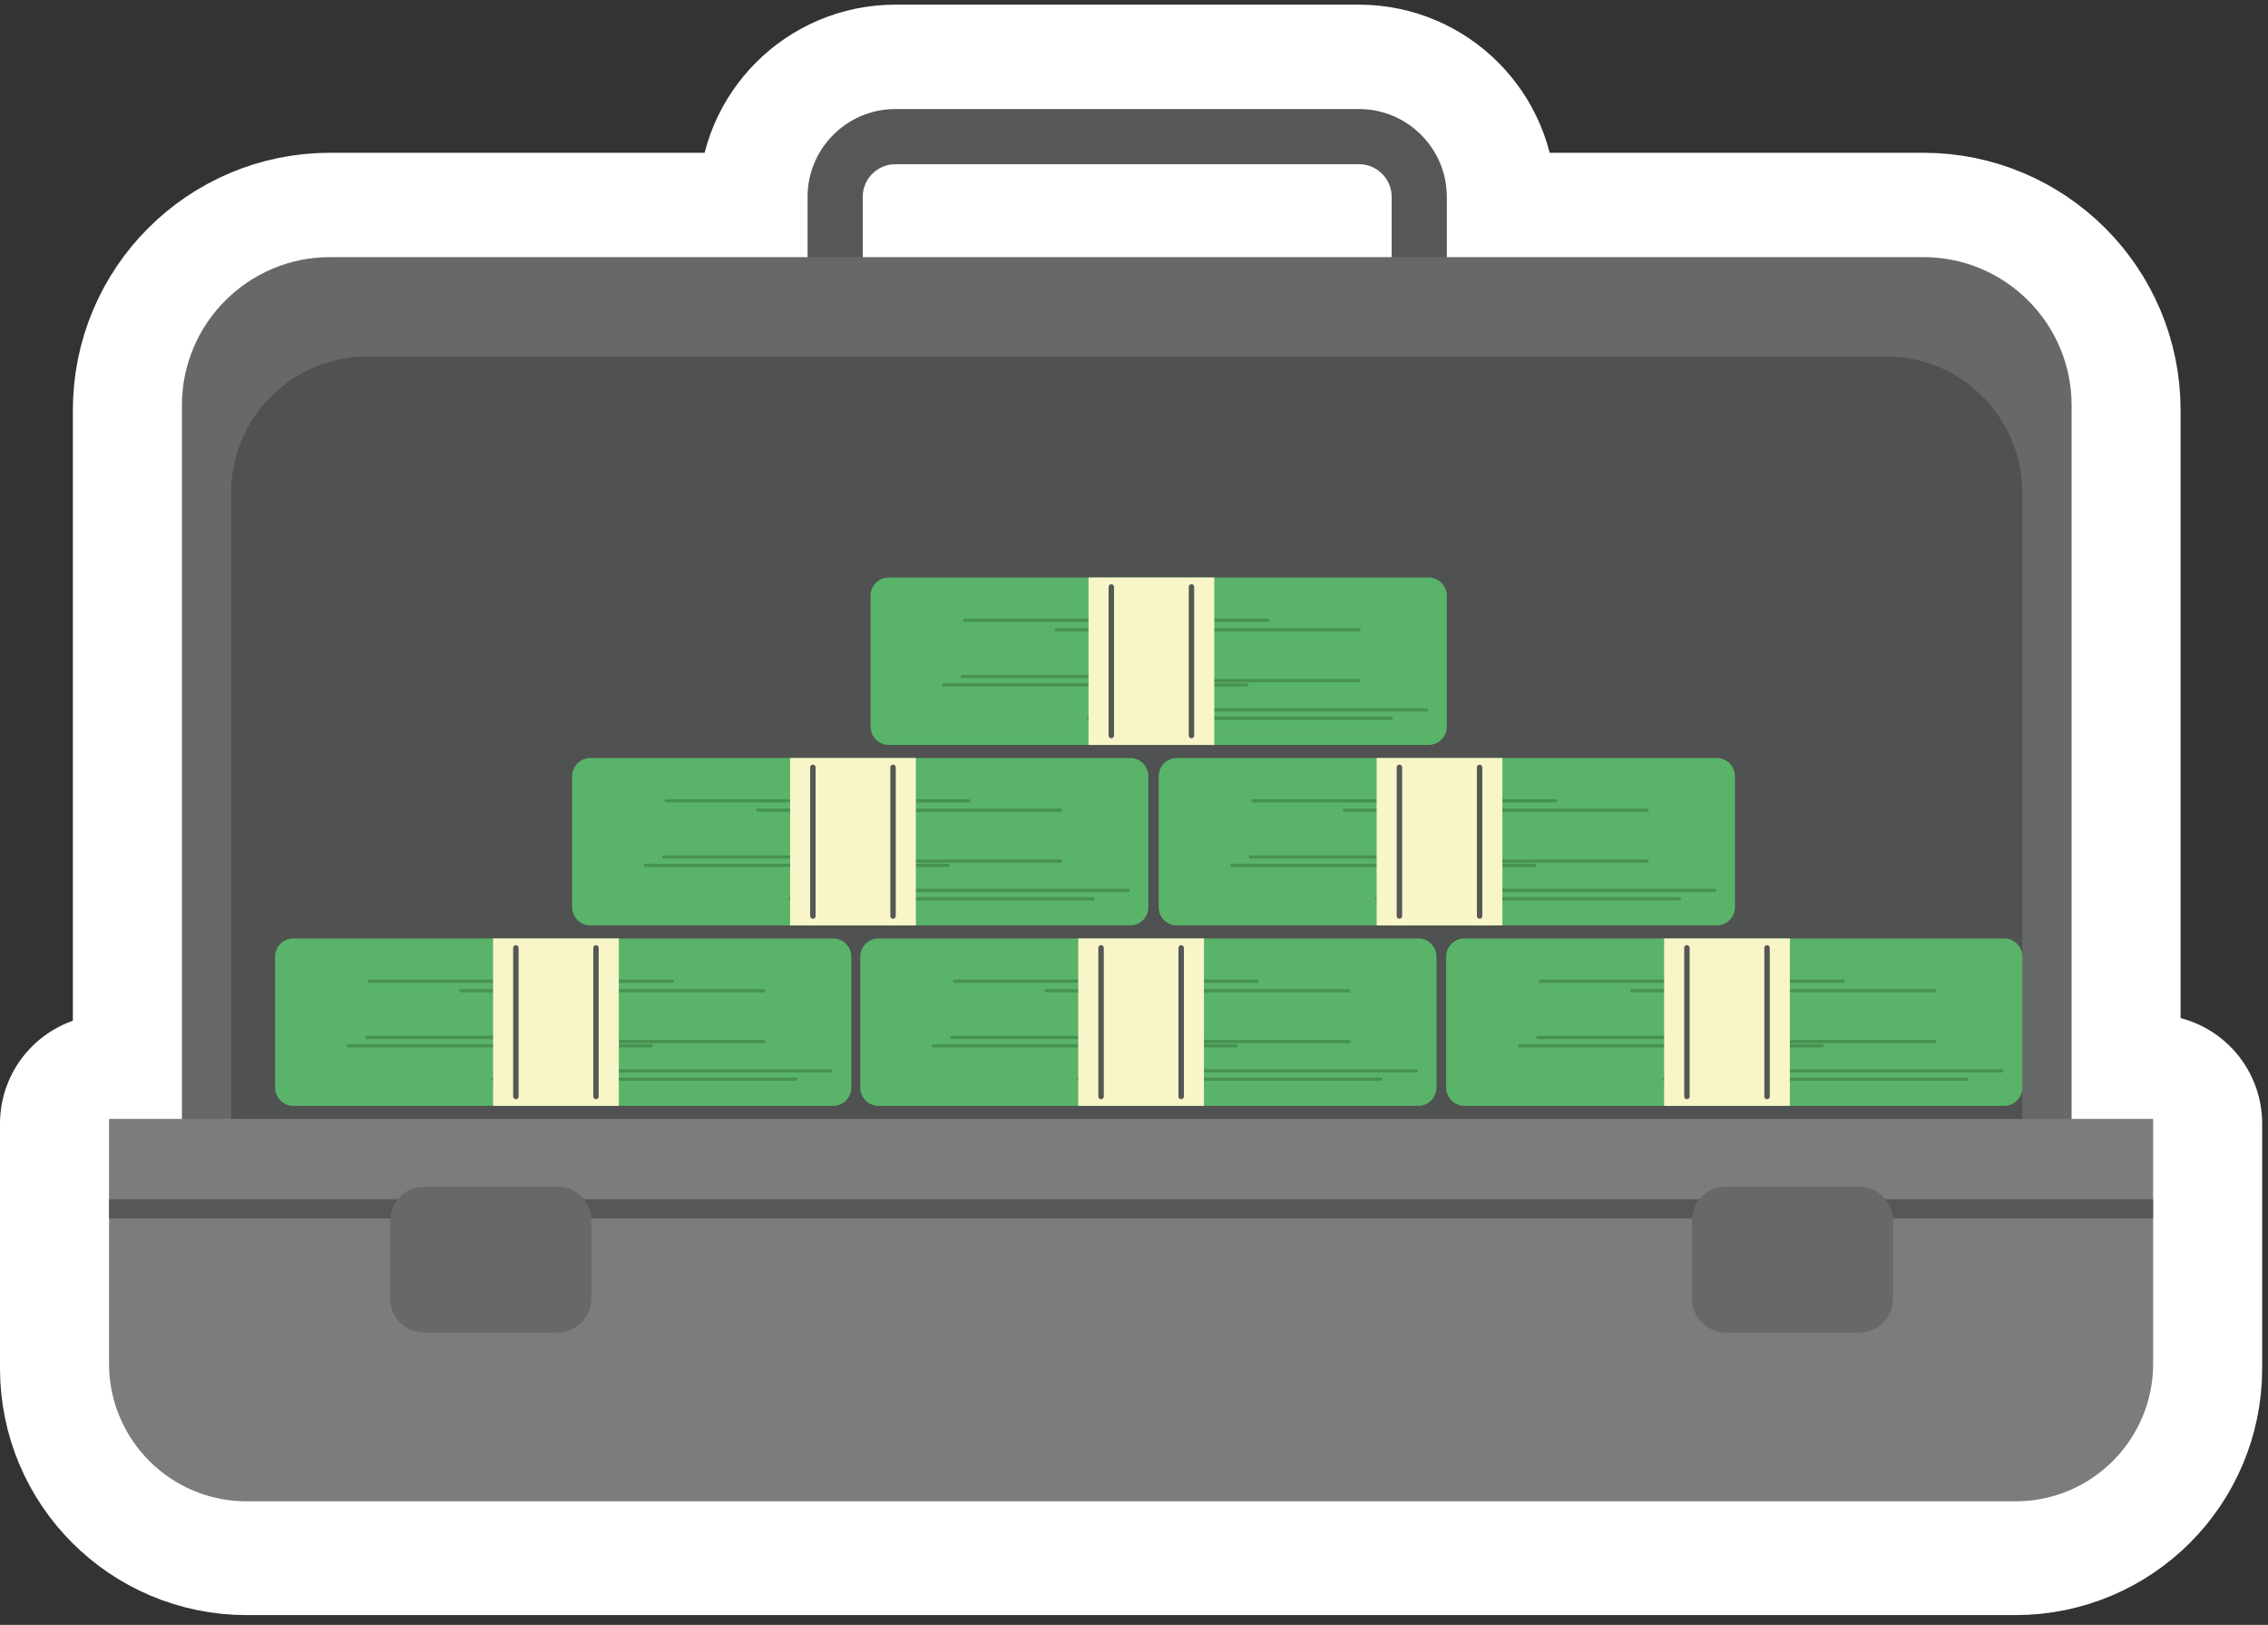 <svg width="208" height="149" viewBox="0 0 208 149" fill="none" xmlns="http://www.w3.org/2000/svg">
<rect x="0" y="0" width="208" height="149" fill="#333333" stroke="none"/>
<path d="M189.983 103.036V37.6C189.983 30.092 183.894 24.008 176.391 24.008H132.682V18.475C132.682 14.038 129.071 10.427 124.634 10.427H82.108C77.671 10.427 74.059 14.038 74.059 18.475V24.008H30.275C22.767 24.008 16.683 30.097 16.683 37.6V103.036H10V125.487C10 132.45 15.646 138.102 22.615 138.102H184.85C191.813 138.102 197.465 132.456 197.465 125.487V103.036H189.994H189.983ZM79.123 18.475C79.123 16.829 80.461 15.485 82.113 15.485H124.639C126.286 15.485 127.63 16.823 127.63 18.475V24.008H79.128V18.475H79.123Z" fill="white" stroke="white" stroke-width="20" stroke-linecap="round" stroke-linejoin="round"/>
<path d="M124.639 37.746H82.113C77.676 37.746 74.064 34.135 74.064 29.698V18.049C74.064 13.611 77.676 10 82.113 10H124.639C129.076 10 132.688 13.611 132.688 18.049V29.698C132.688 34.135 129.076 37.746 124.639 37.746ZM82.113 15.058C80.467 15.058 79.123 16.397 79.123 18.049V29.698C79.123 31.344 80.461 32.688 82.113 32.688H124.639C126.286 32.688 127.63 31.349 127.63 29.698V18.049C127.63 16.402 126.291 15.058 124.639 15.058H82.113Z" fill="#575756"/>
<path d="M30.28 23.576H176.396C183.899 23.576 189.988 29.665 189.988 37.169V108.823H16.683V37.169C16.683 29.665 22.772 23.576 30.275 23.576H30.28Z" fill="#676868"/>
<path d="M33.703 32.683H172.963C179.867 32.683 185.471 38.286 185.471 45.19V108.823H21.196V45.19C21.196 38.286 26.799 32.683 33.703 32.683Z" fill="#505151"/>
<path d="M10.005 102.604H197.465V125.055C197.465 132.018 191.813 137.67 184.85 137.67H22.615C15.652 137.67 10 132.018 10 125.055V102.604H10.005Z" fill="#7C7C7C"/>
<path d="M10.005 110.847H197.46" stroke="#575756" stroke-width="1.76" stroke-miterlimit="10"/>
<path d="M51.144 108.823H38.874C37.169 108.823 35.787 110.205 35.787 111.911V119.096C35.787 120.801 37.169 122.183 38.874 122.183H51.144C52.849 122.183 54.232 120.801 54.232 119.096V111.911C54.232 110.205 52.849 108.823 51.144 108.823Z" fill="#676868"/>
<path d="M170.523 108.823H158.253C156.548 108.823 155.166 110.205 155.166 111.911V119.096C155.166 120.801 156.548 122.183 158.253 122.183H170.523C172.228 122.183 173.611 120.801 173.611 119.096V111.911C173.611 110.205 172.228 108.823 170.523 108.823Z" fill="#676868"/>
<path d="M76.402 86.054H26.901C25.977 86.054 25.228 86.803 25.228 87.727V99.733C25.228 100.657 25.977 101.406 26.901 101.406H76.402C77.326 101.406 78.075 100.657 78.075 99.733V87.727C78.075 86.803 77.326 86.054 76.402 86.054Z" fill="#59B469"/>
<path d="M33.865 89.978H61.633" stroke="#479151" stroke-width="0.3" stroke-linecap="round" stroke-linejoin="round"/>
<path d="M42.265 90.847H70.032" stroke="#479151" stroke-width="0.3" stroke-linecap="round" stroke-linejoin="round"/>
<path d="M33.644 95.133H49.562" stroke="#479151" stroke-width="0.3" stroke-linecap="round" stroke-linejoin="round"/>
<path d="M54.113 95.511H70.032" stroke="#479151" stroke-width="0.3" stroke-linecap="round" stroke-linejoin="round"/>
<path d="M31.954 95.9H59.722" stroke="#479151" stroke-width="0.3" stroke-linecap="round" stroke-linejoin="round"/>
<path d="M48.44 98.2H76.208" stroke="#479151" stroke-width="0.3" stroke-linecap="round" stroke-linejoin="round"/>
<path d="M45.223 98.961H72.99" stroke="#479151" stroke-width="0.3" stroke-linecap="round" stroke-linejoin="round"/>
<path d="M56.753 86.054H45.223V101.406H56.753V86.054Z" fill="#F8F6C8"/>
<path d="M47.312 86.918V100.548" stroke="#575756" stroke-width="0.5" stroke-linecap="round" stroke-linejoin="round"/>
<path d="M54.658 86.918V100.548" stroke="#575756" stroke-width="0.5" stroke-linecap="round" stroke-linejoin="round"/>
<path d="M130.07 86.054H80.569C79.645 86.054 78.896 86.803 78.896 87.727V99.733C78.896 100.657 79.645 101.406 80.569 101.406H130.07C130.994 101.406 131.743 100.657 131.743 99.733V87.727C131.743 86.803 130.994 86.054 130.07 86.054Z" fill="#59B469"/>
<path d="M87.533 89.978H115.301" stroke="#479151" stroke-width="0.3" stroke-linecap="round" stroke-linejoin="round"/>
<path d="M95.927 90.847H123.7" stroke="#479151" stroke-width="0.3" stroke-linecap="round" stroke-linejoin="round"/>
<path d="M87.311 95.133H103.231" stroke="#479151" stroke-width="0.3" stroke-linecap="round" stroke-linejoin="round"/>
<path d="M107.781 95.511H123.7" stroke="#479151" stroke-width="0.3" stroke-linecap="round" stroke-linejoin="round"/>
<path d="M85.617 95.9H113.384" stroke="#479151" stroke-width="0.3" stroke-linecap="round" stroke-linejoin="round"/>
<path d="M102.107 98.2H129.875" stroke="#479151" stroke-width="0.3" stroke-linecap="round" stroke-linejoin="round"/>
<path d="M98.885 98.961H126.653" stroke="#479151" stroke-width="0.3" stroke-linecap="round" stroke-linejoin="round"/>
<path d="M110.415 86.054H98.885V101.406H110.415V86.054Z" fill="#F8F6C8"/>
<path d="M100.979 86.918V100.548" stroke="#575756" stroke-width="0.5" stroke-linecap="round" stroke-linejoin="round"/>
<path d="M108.326 86.918V100.548" stroke="#575756" stroke-width="0.5" stroke-linecap="round" stroke-linejoin="round"/>
<path d="M183.802 86.054H134.302C133.378 86.054 132.628 86.803 132.628 87.727V99.733C132.628 100.657 133.378 101.406 134.302 101.406H183.802C184.727 101.406 185.476 100.657 185.476 99.733V87.727C185.476 86.803 184.727 86.054 183.802 86.054Z" fill="#59B469"/>
<path d="M141.266 89.978H169.033" stroke="#479151" stroke-width="0.3" stroke-linecap="round" stroke-linejoin="round"/>
<path d="M149.66 90.847H177.427" stroke="#479151" stroke-width="0.3" stroke-linecap="round" stroke-linejoin="round"/>
<path d="M141.044 95.133H156.958" stroke="#479151" stroke-width="0.3" stroke-linecap="round" stroke-linejoin="round"/>
<path d="M161.514 95.511H177.427" stroke="#479151" stroke-width="0.3" stroke-linecap="round" stroke-linejoin="round"/>
<path d="M139.349 95.9H167.117" stroke="#479151" stroke-width="0.3" stroke-linecap="round" stroke-linejoin="round"/>
<path d="M155.835 98.2H183.603" stroke="#479151" stroke-width="0.3" stroke-linecap="round" stroke-linejoin="round"/>
<path d="M152.618 98.961H180.385" stroke="#479151" stroke-width="0.3" stroke-linecap="round" stroke-linejoin="round"/>
<path d="M164.148 86.054H152.618V101.406H164.148V86.054Z" fill="#F8F6C8"/>
<path d="M154.707 86.918V100.548" stroke="#575756" stroke-width="0.5" stroke-linecap="round" stroke-linejoin="round"/>
<path d="M162.059 86.918V100.548" stroke="#575756" stroke-width="0.5" stroke-linecap="round" stroke-linejoin="round"/>
<path d="M157.438 69.508H107.938C107.013 69.508 106.264 70.258 106.264 71.182V83.187C106.264 84.112 107.013 84.861 107.938 84.861H157.438C158.362 84.861 159.112 84.112 159.112 83.187V71.182C159.112 70.258 158.362 69.508 157.438 69.508Z" fill="#59B469"/>
<path d="M114.901 73.433H142.669" stroke="#479151" stroke-width="0.3" stroke-linecap="round" stroke-linejoin="round"/>
<path d="M123.295 74.297H151.063" stroke="#479151" stroke-width="0.3" stroke-linecap="round" stroke-linejoin="round"/>
<path d="M114.68 78.588H130.593" stroke="#479151" stroke-width="0.3" stroke-linecap="round" stroke-linejoin="round"/>
<path d="M135.149 78.961H151.063" stroke="#479151" stroke-width="0.3" stroke-linecap="round" stroke-linejoin="round"/>
<path d="M112.985 79.349H140.753" stroke="#479151" stroke-width="0.3" stroke-linecap="round" stroke-linejoin="round"/>
<path d="M129.471 81.649H157.239" stroke="#479151" stroke-width="0.3" stroke-linecap="round" stroke-linejoin="round"/>
<path d="M126.253 82.415H154.021" stroke="#479151" stroke-width="0.3" stroke-linecap="round" stroke-linejoin="round"/>
<path d="M137.784 69.508H126.253V84.861H137.784V69.508Z" fill="#F8F6C8"/>
<path d="M128.342 70.367V83.997" stroke="#575756" stroke-width="0.5" stroke-linecap="round" stroke-linejoin="round"/>
<path d="M135.695 70.367V83.997" stroke="#575756" stroke-width="0.5" stroke-linecap="round" stroke-linejoin="round"/>
<path d="M103.646 69.508H54.146C53.221 69.508 52.472 70.258 52.472 71.182V83.187C52.472 84.112 53.221 84.861 54.146 84.861H103.646C104.57 84.861 105.32 84.112 105.32 83.187V71.182C105.32 70.258 104.57 69.508 103.646 69.508Z" fill="#59B469"/>
<path d="M61.109 73.433H88.877" stroke="#479151" stroke-width="0.3" stroke-linecap="round" stroke-linejoin="round"/>
<path d="M69.503 74.297H97.271" stroke="#479151" stroke-width="0.3" stroke-linecap="round" stroke-linejoin="round"/>
<path d="M60.888 78.588H76.807" stroke="#479151" stroke-width="0.3" stroke-linecap="round" stroke-linejoin="round"/>
<path d="M81.357 78.961H97.271" stroke="#479151" stroke-width="0.3" stroke-linecap="round" stroke-linejoin="round"/>
<path d="M59.193 79.349H86.961" stroke="#479151" stroke-width="0.3" stroke-linecap="round" stroke-linejoin="round"/>
<path d="M75.684 81.649H103.452" stroke="#479151" stroke-width="0.3" stroke-linecap="round" stroke-linejoin="round"/>
<path d="M72.461 82.415H100.229" stroke="#479151" stroke-width="0.3" stroke-linecap="round" stroke-linejoin="round"/>
<path d="M83.992 69.508H72.461V84.861H83.992V69.508Z" fill="#F8F6C8"/>
<path d="M74.55 70.367V83.997" stroke="#575756" stroke-width="0.5" stroke-linecap="round" stroke-linejoin="round"/>
<path d="M81.902 70.367V83.997" stroke="#575756" stroke-width="0.5" stroke-linecap="round" stroke-linejoin="round"/>
<path d="M131.014 52.958H81.514C80.59 52.958 79.84 53.707 79.84 54.631V66.637C79.84 67.561 80.59 68.31 81.514 68.31H131.014C131.938 68.31 132.688 67.561 132.688 66.637V54.631C132.688 53.707 131.938 52.958 131.014 52.958Z" fill="#59B469"/>
<path d="M88.478 56.883H116.245" stroke="#479151" stroke-width="0.3" stroke-linecap="round" stroke-linejoin="round"/>
<path d="M96.872 57.752H124.639" stroke="#479151" stroke-width="0.3" stroke-linecap="round" stroke-linejoin="round"/>
<path d="M88.256 62.038H104.17" stroke="#479151" stroke-width="0.3" stroke-linecap="round" stroke-linejoin="round"/>
<path d="M108.726 62.41H124.639" stroke="#479151" stroke-width="0.3" stroke-linecap="round" stroke-linejoin="round"/>
<path d="M86.561 62.804H114.329" stroke="#479151" stroke-width="0.3" stroke-linecap="round" stroke-linejoin="round"/>
<path d="M103.047 65.098H130.815" stroke="#479151" stroke-width="0.3" stroke-linecap="round" stroke-linejoin="round"/>
<path d="M99.83 65.865H127.597" stroke="#479151" stroke-width="0.3" stroke-linecap="round" stroke-linejoin="round"/>
<path d="M111.36 52.958H99.83V68.31H111.36V52.958Z" fill="#F8F6C8"/>
<path d="M101.919 53.822V67.447" stroke="#575756" stroke-width="0.5" stroke-linecap="round" stroke-linejoin="round"/>
<path d="M109.271 53.822V67.447" stroke="#575756" stroke-width="0.5" stroke-linecap="round" stroke-linejoin="round"/>
</svg>

